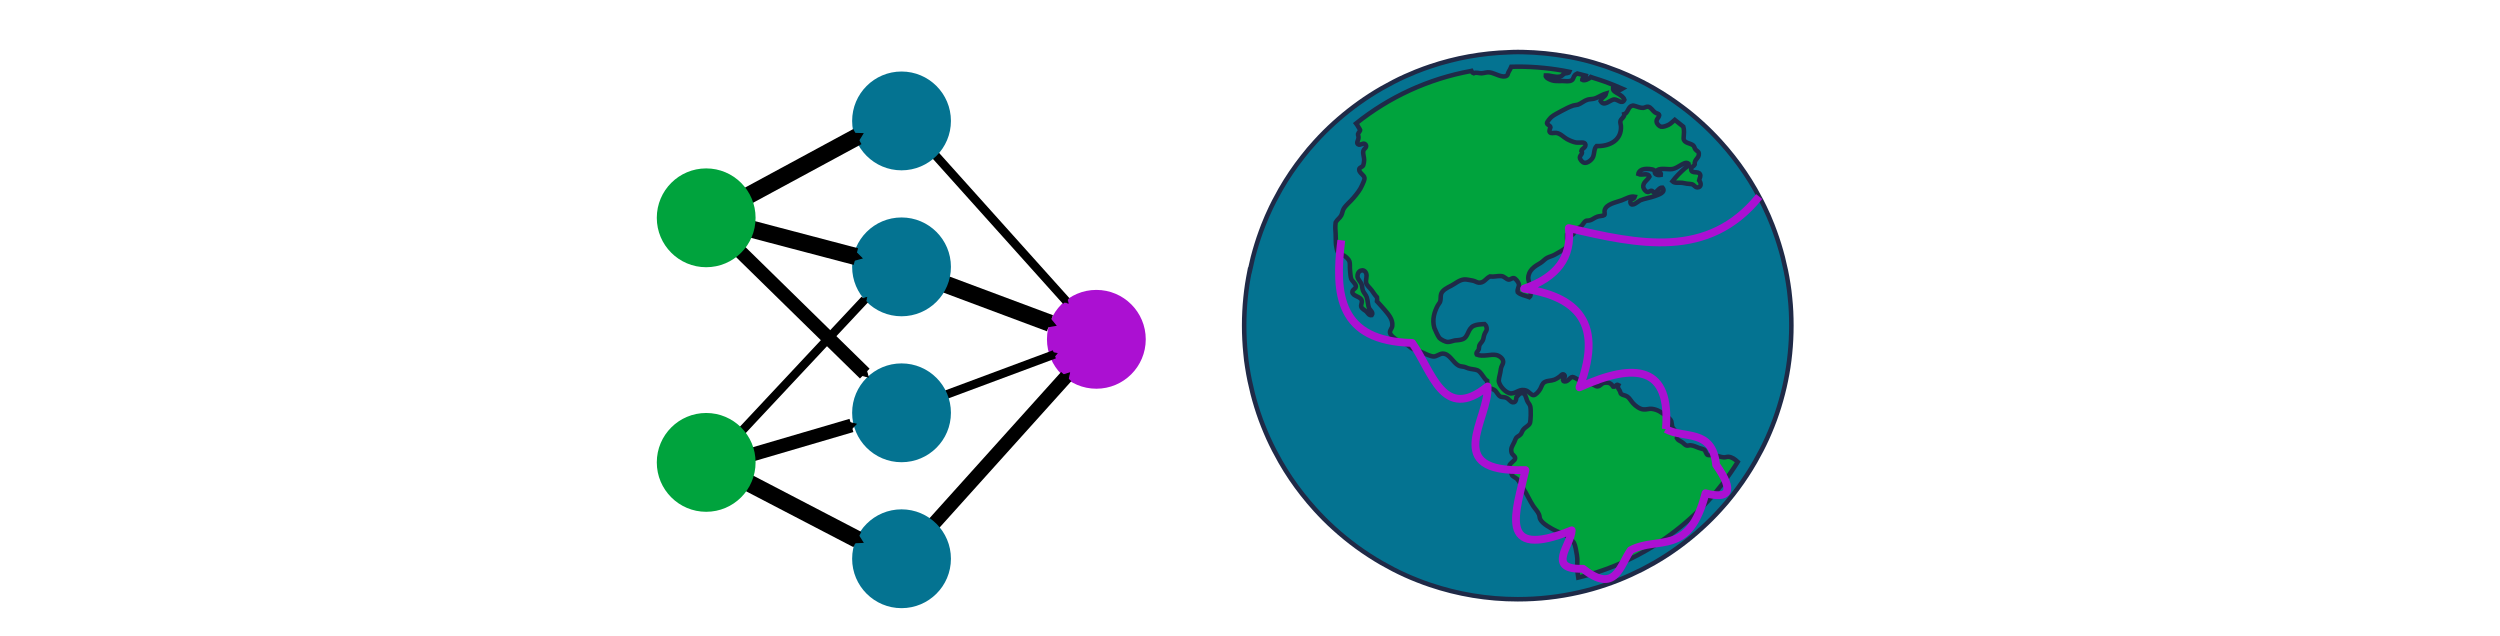 <?xml version="1.0" encoding="UTF-8" standalone="no"?>
<svg
   xmlns:dc="http://purl.org/dc/elements/1.1/"
   xmlns:cc="http://creativecommons.org/ns#"
   xmlns:rdf="http://www.w3.org/1999/02/22-rdf-syntax-ns#"
   xmlns:svg="http://www.w3.org/2000/svg"
   xmlns="http://www.w3.org/2000/svg"
   xmlns:sodipodi="http://sodipodi.sourceforge.net/DTD/sodipodi-0.dtd"
   xmlns:inkscape="http://www.inkscape.org/namespaces/inkscape"
   viewBox="0 0 71.25 18.125"
   version="1.1"
   id="svg15"
   sodipodi:docname="home.svg"
   width="1140"
   height="290"
   inkscape:version="0.92.2 (5c3e80d, 2017-08-06)">
  <sodipodi:namedview
     pagecolor="#ffffff"
     bordercolor="#666666"
     borderopacity="1"
     objecttolerance="10"
     gridtolerance="10"
     guidetolerance="10"
     inkscape:pageopacity="0"
     inkscape:pageshadow="2"
     inkscape:window-width="1920"
     inkscape:window-height="1057"
     id="namedview17"
     showgrid="false"
     inkscape:document-units="px"
     units="px"
     inkscape:zoom="0.921875"
     inkscape:cx="494.33641"
     inkscape:cy="77.287323"
     inkscape:window-x="-8"
     inkscape:window-y="-8"
     inkscape:window-maximized="1"
     inkscape:current-layer="g13" />
  <defs
     id="defs7">
    <linearGradient
       id="0"
       x1="451.69"
       y1="556.79"
       x2="451.34"
       y2="528.79"
       gradientUnits="userSpaceOnUse"
       gradientTransform="translate(-20.159,-10.283)">
      <stop
         stop-color="#8798a9"
         id="stop2" />
      <stop
         offset="1"
         stop-color="#aeb6be"
         id="stop4" />
    </linearGradient>
    <marker
       style="overflow:visible"
       id="TriangleOutS"
       orient="auto"
       refY="0"
       refX="0">
      <path
         inkscape:connector-curvature="0"
         style="fill-rule:evenodd;stroke:#000000;stroke-width:1pt;marker-start:none"
         id="path3322"
         transform="scale(0.2)"
         d="M 5.77,0 -2.88,5 V -5 Z" />
    </marker>
    <marker
       style="overflow:visible"
       id="marker1068"
       orient="auto"
       refY="0"
       refX="0">
      <path
         inkscape:connector-curvature="0"
         style="fill-rule:evenodd;stroke:#000000;stroke-width:1pt;marker-start:none"
         id="path1066"
         transform="scale(0.2)"
         d="M 5.77,0 -2.88,5 V -5 Z" />
    </marker>
    <marker
       style="overflow:visible"
       id="marker1072"
       orient="auto"
       refY="0"
       refX="0">
      <path
         inkscape:connector-curvature="0"
         style="fill-rule:evenodd;stroke:#000000;stroke-width:1pt;marker-start:none"
         id="path1070"
         transform="scale(0.2)"
         d="M 5.77,0 -2.88,5 V -5 Z" />
    </marker>
    <marker
       style="overflow:visible"
       id="marker1076"
       orient="auto"
       refY="0"
       refX="0">
      <path
         inkscape:connector-curvature="0"
         style="fill-rule:evenodd;stroke:#000000;stroke-width:1pt;marker-start:none"
         id="path1074"
         transform="scale(0.2)"
         d="M 5.77,0 -2.88,5 V -5 Z" />
    </marker>
    <marker
       style="overflow:visible"
       id="marker1080"
       orient="auto"
       refY="0"
       refX="0">
      <path
         inkscape:connector-curvature="0"
         style="fill-rule:evenodd;stroke:#000000;stroke-width:1pt;marker-start:none"
         id="path1078"
         transform="scale(0.2)"
         d="M 5.77,0 -2.88,5 V -5 Z" />
    </marker>
    <marker
       style="overflow:visible"
       id="marker1084"
       orient="auto"
       refY="0"
       refX="0">
      <path
         inkscape:connector-curvature="0"
         style="fill-rule:evenodd;stroke:#000000;stroke-width:1pt;marker-start:none"
         id="path1082"
         transform="scale(0.2)"
         d="M 5.77,0 -2.88,5 V -5 Z" />
    </marker>
    <marker
       style="overflow:visible"
       id="marker1088"
       orient="auto"
       refY="0"
       refX="0">
      <path
         inkscape:connector-curvature="0"
         style="fill-rule:evenodd;stroke:#000000;stroke-width:1pt;marker-start:none"
         id="path1086"
         transform="scale(0.2)"
         d="M 5.77,0 -2.88,5 V -5 Z" />
    </marker>
    <marker
       style="overflow:visible"
       id="marker1092"
       orient="auto"
       refY="0"
       refX="0">
      <path
         inkscape:connector-curvature="0"
         style="fill-rule:evenodd;stroke:#000000;stroke-width:1pt;marker-start:none"
         id="path1090"
         transform="scale(0.2)"
         d="M 5.77,0 -2.88,5 V -5 Z" />
    </marker>
    <marker
       style="overflow:visible"
       id="marker1096"
       orient="auto"
       refY="0"
       refX="0">
      <path
         inkscape:connector-curvature="0"
         style="fill-rule:evenodd;stroke:#000000;stroke-width:1pt;marker-start:none"
         id="path1094"
         transform="scale(0.2)"
         d="M 5.77,0 -2.88,5 V -5 Z" />
    </marker>
    <marker
       style="overflow:visible"
       id="marker1100"
       orient="auto"
       refY="0"
       refX="0">
      <path
         inkscape:connector-curvature="0"
         style="fill-rule:evenodd;stroke:#000000;stroke-width:1pt;marker-start:none"
         id="path1098"
         transform="scale(0.2)"
         d="M 5.77,0 -2.88,5 V -5 Z" />
    </marker>
  </defs>
  <g
     transform="translate(-435.34,-533.165)"
     id="g13"
     style="stroke:#1f2a47">
    <g
       id="g949"
       transform="matrix(2.227,0,0,2.227,-535.342,-676.179)">
      <g
         transform="matrix(0.022,0,0,0.022,443.452,542.384)"
         id="g2406">
        <path
           d="m 143.963,136.445 c 0.005,15.872 -12.861,28.742 -28.733,28.742 -15.872,0 -28.738,-12.87 -28.733,-28.742 -0.005,-15.872 12.86,-28.742 28.733,-28.742 15.872,0 28.738,12.87 28.733,28.742 z"
           transform="translate(177.88,90.628)"
           id="path3160"
           style="opacity:1;fill:#ab10d2;fill-opacity:1;fill-rule:nonzero;stroke:none;stroke-width:1;stroke-linecap:butt;stroke-linejoin:miter;stroke-miterlimit:4;stroke-dasharray:1, 1;stroke-dashoffset:0;stroke-opacity:1"
           inkscape:connector-curvature="0" />
        <path
           d="m 190.276,343.528 85.306,-94.784"
           id="path6080"
           style="fill:none;fill-rule:evenodd;stroke:#000000;stroke-width:8;stroke-linecap:butt;stroke-linejoin:miter;stroke-miterlimit:4;stroke-dasharray:none;stroke-opacity:1;marker-end:url(#TriangleOutS)"
           inkscape:connector-curvature="0" />
        <path
           d="m 143.963,136.445 c 0.005,15.872 -12.861,28.742 -28.733,28.742 -15.872,0 -28.738,-12.87 -28.733,-28.742 -0.005,-15.872 12.86,-28.742 28.733,-28.742 15.872,0 28.738,12.87 28.733,28.742 z"
           transform="translate(64.551,218.276)"
           id="path3166"
           style="opacity:1;fill:#047391;fill-opacity:1;fill-rule:nonzero;stroke:none;stroke-width:1;stroke-linecap:butt;stroke-linejoin:miter;stroke-miterlimit:4;stroke-dasharray:1, 1;stroke-dashoffset:0;stroke-opacity:1"
           inkscape:connector-curvature="0" />
        <path
           d="m 180.797,185.841 85.306,31.882"
           id="path6076"
           style="fill:none;fill-rule:evenodd;stroke:#000000;stroke-width:10;stroke-linecap:butt;stroke-linejoin:miter;stroke-miterlimit:4;stroke-dasharray:none;stroke-opacity:1;marker-end:url(#TriangleOutS)"
           inkscape:connector-curvature="0" />
        <path
           d="m 69.641,299.583 84.444,43.945"
           id="path6078"
           style="fill:none;fill-rule:evenodd;stroke:#000000;stroke-width:10;stroke-linecap:butt;stroke-linejoin:miter;stroke-miterlimit:4;stroke-dasharray:none;stroke-opacity:1;marker-end:url(#TriangleOutS)"
           inkscape:connector-curvature="0" />
        <path
           d="m 143.963,136.445 c 0.005,15.872 -12.861,28.742 -28.733,28.742 -15.872,0 -28.738,-12.87 -28.733,-28.742 -0.005,-15.872 12.86,-28.742 28.733,-28.742 15.872,0 28.738,12.87 28.733,28.742 z"
           transform="translate(64.551,48.485)"
           id="path3156"
           style="opacity:1;fill:#047391;fill-opacity:1;fill-rule:nonzero;stroke:none;stroke-width:1;stroke-linecap:butt;stroke-linejoin:miter;stroke-miterlimit:4;stroke-dasharray:1, 1;stroke-dashoffset:0;stroke-opacity:1"
           inkscape:connector-curvature="0" />
        <path
           d="M 70.503,297.859 158.394,203.937"
           id="path6086"
           style="fill:none;fill-rule:evenodd;stroke:#000000;stroke-width:5;stroke-linecap:butt;stroke-linejoin:miter;stroke-miterlimit:4;stroke-dasharray:none;stroke-opacity:1;marker-end:url(#TriangleOutS)"
           inkscape:connector-curvature="0" />
        <path
           d="m 187.691,265.977 80.998,-30.159"
           id="path6088"
           style="fill:none;fill-rule:evenodd;stroke:#000000;stroke-width:5;stroke-linecap:butt;stroke-linejoin:miter;stroke-miterlimit:4;stroke-dasharray:none;stroke-opacity:1;marker-end:url(#TriangleOutS)"
           inkscape:connector-curvature="0" />
        <path
           d="m 143.963,136.445 c 0.005,15.872 -12.861,28.742 -28.733,28.742 -15.872,0 -28.738,-12.87 -28.733,-28.742 -0.005,-15.872 12.86,-28.742 28.733,-28.742 15.872,0 28.738,12.87 28.733,28.742 z"
           transform="translate(64.551,133.381)"
           id="path3164"
           style="opacity:1;fill:#047391;fill-opacity:1;fill-rule:nonzero;stroke:none;stroke-width:1;stroke-linecap:butt;stroke-linejoin:miter;stroke-miterlimit:4;stroke-dasharray:1, 1;stroke-dashoffset:0;stroke-opacity:1"
           inkscape:connector-curvature="0" />
        <path
           d="M 71.364,300.444 150.639,277.179"
           id="path6084"
           style="fill:none;fill-rule:evenodd;stroke:#000000;stroke-width:8;stroke-linecap:butt;stroke-linejoin:miter;stroke-miterlimit:4;stroke-dasharray:none;stroke-opacity:1;marker-end:url(#TriangleOutS)"
           inkscape:connector-curvature="0" />
        <path
           d="m 143.963,136.445 c 0.005,15.872 -12.861,28.742 -28.733,28.742 -15.872,0 -28.738,-12.87 -28.733,-28.742 -0.005,-15.872 12.86,-28.742 28.733,-28.742 15.872,0 28.738,12.87 28.733,28.742 z"
           transform="translate(-49.083,162.221)"
           id="path3162"
           style="opacity:1;fill:#00a33d;fill-opacity:1;fill-rule:nonzero;stroke:none;stroke-width:1;stroke-linecap:butt;stroke-linejoin:miter;stroke-miterlimit:4;stroke-dasharray:1, 1;stroke-dashoffset:0;stroke-opacity:1"
           inkscape:connector-curvature="0" />
        <path
           d="m 73.088,163.438 85.306,83.583"
           id="path6082"
           style="fill:none;fill-rule:evenodd;stroke:#000000;stroke-width:8;stroke-linecap:butt;stroke-linejoin:miter;stroke-miterlimit:4;stroke-dasharray:none;stroke-opacity:1;marker-end:url(#TriangleOutS)"
           inkscape:connector-curvature="0" />
        <path
           d="m 185.106,103.982 90.476,100.816"
           id="path6090"
           style="fill:none;fill-rule:evenodd;stroke:#000000;stroke-width:5;stroke-linecap:butt;stroke-linejoin:miter;stroke-miterlimit:4;stroke-dasharray:none;stroke-opacity:1;marker-end:url(#TriangleOutS)"
           inkscape:connector-curvature="0" />
        <path
           d="m 143.963,136.445 c 0.005,15.872 -12.861,28.742 -28.733,28.742 -15.872,0 -28.738,-12.87 -28.733,-28.742 -0.005,-15.872 12.86,-28.742 28.733,-28.742 15.872,0 28.738,12.87 28.733,28.742 z"
           transform="translate(64.551,-36.41)"
           id="path3158"
           style="opacity:1;fill:#047391;fill-opacity:1;fill-rule:nonzero;stroke:none;stroke-width:1;stroke-linecap:butt;stroke-linejoin:miter;stroke-miterlimit:4;stroke-dasharray:1, 1;stroke-dashoffset:0;stroke-opacity:1"
           inkscape:connector-curvature="0" />
        <path
           d="M 69.641,154.821 154.085,109.152"
           id="path3168"
           style="fill:none;fill-rule:evenodd;stroke:#000000;stroke-width:10;stroke-linecap:butt;stroke-linejoin:miter;stroke-miterlimit:4;stroke-dasharray:none;stroke-opacity:1;marker-end:url(#TriangleOutS)"
           inkscape:connector-curvature="0" />
        <path
           d="m 71.364,157.406 81.859,21.542"
           id="path6092"
           style="fill:none;fill-rule:evenodd;stroke:#000000;stroke-width:10;stroke-linecap:butt;stroke-linejoin:miter;stroke-miterlimit:4;stroke-dasharray:none;stroke-opacity:1;marker-end:url(#TriangleOutS)"
           inkscape:connector-curvature="0" />
        <path
           d="m 143.963,136.445 c 0.005,15.872 -12.861,28.742 -28.733,28.742 -15.872,0 -28.738,-12.87 -28.733,-28.742 -0.005,-15.872 12.86,-28.742 28.733,-28.742 15.872,0 28.738,12.87 28.733,28.742 z"
           transform="translate(-49.083,19.95)"
           id="path2384"
           style="opacity:1;fill:#00a33d;fill-opacity:1;fill-rule:nonzero;stroke:none;stroke-width:1;stroke-linecap:butt;stroke-linejoin:miter;stroke-miterlimit:4;stroke-dasharray:1, 1;stroke-dashoffset:0;stroke-opacity:1"
           inkscape:connector-curvature="0" />
      </g>
      <g
         id="g924">
        <g
           id="g1025"
           transform="translate(-0.881,-0.203)">
          <path
             inkscape:connector-curvature="0"
             id="path1013"
             d="m 452.744,546.702 c -0.011,0.057 -0.022,0.114 -0.031,0.172 -0.009,0.058 -0.016,0.116 -0.022,0.175 -0.012,0.118 -0.018,0.237 -0.018,0.358 0,0.121 0.006,0.24 0.018,0.358 0.004,0.059 0.013,0.117 0.022,0.175 0.009,0.058 0.019,0.115 0.031,0.172 0.012,0.057 0.025,0.113 0.039,0.169 0.029,0.112 0.063,0.222 0.102,0.329 0.02,0.054 0.041,0.107 0.063,0.159 0.022,0.052 0.045,0.104 0.07,0.155 0.012,0.025 0.025,0.051 0.038,0.076 0.026,0.05 0.053,0.1 0.081,0.149 0.084,0.147 0.179,0.287 0.283,0.419 0.052,0.066 0.106,0.13 0.163,0.193 0.038,0.041 0.076,0.082 0.116,0.122 0.04,0.04 0.08,0.078 0.122,0.116 0.187,0.17 0.391,0.319 0.611,0.446 0.049,0.028 0.099,0.055 0.149,0.081 0.101,0.052 0.204,0.099 0.31,0.14 0.053,0.021 0.107,0.041 0.161,0.059 0.352,0.119 0.73,0.184 1.123,0.184 0.268,0 0.528,-0.03 0.779,-0.087 0.117,-0.026 0.232,-0.059 0.344,-0.097 0.054,-0.018 0.108,-0.038 0.161,-0.059 0.106,-0.042 0.209,-0.089 0.31,-0.14 0.05,-0.026 0.1,-0.053 0.149,-0.081 0.22,-0.126 0.425,-0.276 0.611,-0.446 0.042,-0.038 0.082,-0.076 0.122,-0.116 0.04,-0.04 0.078,-0.08 0.116,-0.122 0.057,-0.062 0.111,-0.126 0.163,-0.193 0.082,-0.105 0.158,-0.214 0.228,-0.328 0.018,-0.03 0.037,-0.06 0.054,-0.091 0.028,-0.049 0.055,-0.099 0.081,-0.149 0.013,-0.025 0.025,-0.051 0.038,-0.076 0.025,-0.051 0.048,-0.103 0.07,-0.155 0.022,-0.052 0.043,-0.105 0.063,-0.159 0.039,-0.107 0.073,-0.217 0.102,-0.329 0.014,-0.056 0.028,-0.112 0.039,-0.169 0.012,-0.057 0.022,-0.114 0.031,-0.172 0.009,-0.058 0.016,-0.116 0.022,-0.175 0.012,-0.118 0.018,-0.237 0.018,-0.358 0,-0.121 -0.005,-0.24 -0.018,-0.358 -0.005,-0.059 -0.013,-0.117 -0.022,-0.175 -0.009,-0.058 -0.019,-0.115 -0.031,-0.172 -0.012,-0.057 -0.025,-0.113 -0.039,-0.169 -0.029,-0.112 -0.063,-0.222 -0.102,-0.329 -0.01,-0.027 -0.02,-0.053 -0.03,-0.08 -0.031,-0.08 -0.065,-0.158 -0.102,-0.234 -0.012,-0.025 -0.025,-0.051 -0.038,-0.076 -0.026,-0.05 -0.053,-0.1 -0.081,-0.149 -0.084,-0.147 -0.179,-0.287 -0.283,-0.419 -0.052,-0.066 -0.106,-0.13 -0.163,-0.193 -0.038,-0.041 -0.076,-0.082 -0.116,-0.122 -0.04,-0.04 -0.08,-0.078 -0.122,-0.116 -0.08,-0.073 -0.164,-0.142 -0.251,-0.207 -0.115,-0.086 -0.235,-0.166 -0.36,-0.238 -0.049,-0.028 -0.098,-0.055 -0.149,-0.081 -0.023,-0.012 -0.046,-0.023 -0.069,-0.034 -0.028,-0.013 -0.056,-0.027 -0.084,-0.039 -0.012,-0.005 -0.024,-0.01 -0.035,-0.016 -0.04,-0.018 -0.081,-0.035 -0.121,-0.051 -5.5e-4,-2.4e-4 -0.002,-4.1e-4 -0.003,-5.8e-4 -0.044,-0.017 -0.088,-0.033 -0.132,-0.049 -0.009,-0.005 -0.018,-0.005 -0.027,-0.01 -0.104,-0.035 -0.209,-0.066 -0.317,-0.091 -0.034,-0.008 -0.067,-0.016 -0.102,-0.022 -0.024,-0.006 -0.049,-0.01 -0.074,-0.014 -0.184,-0.033 -0.373,-0.052 -0.566,-0.056 -0.021,-3.7e-4 -0.043,-5.8e-4 -0.064,-5.8e-4 -0.036,0 -0.072,5.8e-4 -0.108,0.003 -0.354,0.011 -0.694,0.074 -1.014,0.182 -0.054,0.018 -0.108,0.038 -0.161,0.059 -0.016,0.005 -0.032,0.013 -0.049,0.02 -0.036,0.015 -0.073,0.03 -0.108,0.046 -0.052,0.023 -0.103,0.048 -0.153,0.074 -0.05,0.026 -0.1,0.053 -0.149,0.081 -0.197,0.113 -0.381,0.245 -0.551,0.392 -0.02,0.018 -0.04,0.035 -0.06,0.053 -0.042,0.038 -0.082,0.076 -0.122,0.116 -0.04,0.04 -0.078,0.08 -0.116,0.122 -0.057,0.062 -0.111,0.126 -0.163,0.193 -0.104,0.132 -0.199,0.272 -0.283,0.419 -0.028,0.049 -0.055,0.099 -0.081,0.149 -0.013,0.025 -0.025,0.051 -0.038,0.076 -0.037,0.077 -0.071,0.155 -0.102,0.234 -0.01,0.026 -0.021,0.053 -0.03,0.08 -0.039,0.107 -0.073,0.217 -0.102,0.329 -0.014,0.056 -0.027,0.112 -0.039,0.169 z"
             style="fill:#047391;fill-opacity:1;stroke-width:0.058;stroke-miterlimit:4;stroke-dasharray:none" />
          <path
             inkscape:connector-curvature="0"
             id="path11"
             d="m 455.581,544.148 c 0.006,0.012 0.013,0.025 0.029,0.03 0.033,-0.017 0.065,0.002 0.102,0 0.035,-0.002 0.067,-0.017 0.105,-0.011 0.069,0.011 0.164,0.078 0.218,0.041 0.013,-0.009 0.01,-0.025 0.023,-0.049 0.01,-0.019 0.025,-0.04 0.034,-0.064 0.027,-6e-4 0.055,-0.002 0.082,-0.002 0.226,0 0.448,0.023 0.661,0.066 -0.009,0.024 -0.038,0.013 -0.063,0.024 -0.023,0.011 -0.032,0.033 -0.056,0.037 -0.068,0.013 -0.125,-0.017 -0.184,-0.015 -0.004,0.025 0.029,0.041 0.045,0.049 0.054,0.028 0.097,0.024 0.173,0.023 0.039,-6e-4 0.083,0.012 0.117,-0.011 0.021,-0.014 0.02,-0.046 0.038,-0.064 0.007,-0.007 0.018,-0.015 0.031,-0.021 0.037,0.009 0.074,0.018 0.111,0.028 -0.005,0.025 -0.047,0.019 -0.048,0.053 0.026,0.016 0.087,-0.009 0.11,-0.035 0.009,0.004 0.018,0.005 0.027,0.008 0.053,0.016 0.106,0.034 0.158,0.052 0.074,0.027 0.147,0.056 0.219,0.088 -0.014,0.008 -0.028,0.018 -0.041,0.018 -0.031,-2e-4 -0.044,-0.042 -0.079,-0.026 -0.005,0.04 0.043,0.057 0.071,0.075 0.031,0.02 0.064,0.04 0.075,0.075 -0.031,0.065 -0.079,-0.004 -0.128,-0.004 -0.053,-3.8e-4 -0.131,0.101 -0.177,0.019 0.011,-0.044 0.06,-0.051 0.071,-0.094 -0.01,0.003 -0.02,0.004 -0.03,0.009 -0.018,0.007 -0.035,0.017 -0.054,0.026 -0.024,0.013 -0.049,0.026 -0.078,0.032 -0.026,0.005 -0.052,0.004 -0.075,0.011 -0.045,0.013 -0.076,0.046 -0.124,0.064 -0.018,0.005 -0.041,0.005 -0.06,0.011 -0.045,0.015 -0.1,0.042 -0.147,0.068 -0.048,0.026 -0.102,0.053 -0.132,0.079 -0.016,0.014 -0.058,0.063 -0.057,0.079 0.003,0.022 0.044,0.03 0.045,0.053 -0.002,0.014 -0.024,0.044 -0.007,0.064 0.015,0.018 0.046,0.005 0.079,0.007 0.057,0.007 0.095,0.055 0.139,0.079 0.033,0.018 0.083,0.04 0.12,0.045 0.052,0.005 0.109,-0.015 0.117,0.026 0.005,0.04 -0.049,0.054 -0.053,0.079 0.028,0.037 -0.019,0.054 -0.019,0.086 10e-6,0.026 0.032,0.065 0.06,0.068 0.038,0.006 0.093,-0.037 0.109,-0.075 0.019,-0.045 0.011,-0.106 0.045,-0.139 0.175,0.005 0.324,-0.08 0.312,-0.259 -0.002,-0.018 -0.011,-0.041 -0.007,-0.06 0.004,-0.029 0.056,-0.053 0.049,-0.09 0.019,-0.005 0.03,-0.021 0.04,-0.038 0.014,-0.026 0.026,-0.055 0.052,-0.065 0.003,-5.8e-4 0.005,-0.003 0.005,-0.004 0.015,-0.006 0.032,-4.2e-4 0.048,0.005 0.03,0.009 0.063,0.024 0.099,0.022 0.018,-0.002 0.042,-0.018 0.06,-0.015 0.037,0.005 0.059,0.05 0.087,0.071 0.024,0.019 0.05,0.013 0.057,0.037 -0.007,0.042 -0.036,0.043 -0.034,0.082 5e-5,4.1e-4 -3e-5,5.9e-4 -3e-5,0.002 0.005,0.034 0.039,0.06 0.057,0.064 0.027,0.005 0.067,-0.01 0.094,-0.023 0.03,-0.014 0.057,-0.044 0.082,-0.065 0.037,0.028 0.073,0.057 0.109,0.087 0.005,0.017 0.007,0.032 0.008,0.042 0.004,0.041 -0.004,0.072 -0.004,0.109 0.004,0.063 0.085,0.057 0.124,0.09 0.012,0.01 0.017,0.036 0.026,0.049 0.019,0.025 0.042,0.025 0.045,0.052 0.007,0.065 -0.059,0.07 -0.053,0.143 -0.014,0.028 -0.048,0.026 -0.045,0.064 0.004,0.059 0.09,0.014 0.113,0.06 0.013,0.025 -0.004,0.043 -0.011,0.079 0.029,0.035 0.029,0.09 -0.022,0.09 -0.031,0 -0.04,-0.033 -0.072,-0.041 -0.018,-0.004 -0.041,-0.004 -0.064,-0.007 -0.019,-0.004 -0.042,-0.009 -0.06,-0.011 -0.046,-0.004 -0.097,0.008 -0.124,-0.019 0.045,-0.059 0.104,-0.118 0.162,-0.169 0.017,-0.015 0.054,-0.026 0.045,-0.056 -0.032,-0.028 -0.071,0.003 -0.102,0.019 -0.032,0.018 -0.07,0.044 -0.105,0.049 -0.062,0.009 -0.145,-0.018 -0.196,0.015 -0.007,0.028 0.058,0.017 0.049,0.06 -0.025,0.004 -0.049,0.005 -0.068,-0.011 -0.017,-0.016 -0.007,-0.039 -0.019,-0.049 -0.019,-0.016 -0.092,-0.02 -0.124,-0.015 -0.04,0.005 -0.074,0.03 -0.079,0.064 0.048,0.022 0.126,-0.023 0.143,0.034 -0.026,0.047 -0.087,0.072 -0.079,0.135 0.005,0.024 0.032,0.057 0.053,0.06 0.021,0.005 0.032,-0.017 0.053,-0.015 0.021,0.003 0.016,0.026 0.041,0.023 0.036,-0.015 0.056,-0.066 0.098,-0.064 0.05,0.06 -0.045,0.09 -0.098,0.109 -0.06,0.022 -0.138,0.033 -0.184,0.053 -0.024,0.01 -0.115,0.098 -0.128,0.03 -0.009,-0.049 0.045,-0.035 0.057,-0.075 -0.058,-0.011 -0.112,0.025 -0.165,0.045 -0.076,0.029 -0.204,0.047 -0.222,0.131 -0.004,0.017 0.007,0.049 -0.004,0.06 -0.009,0.009 -0.063,0.011 -0.087,0.019 -0.036,0.012 -0.068,0.039 -0.09,0.045 -0.017,0.006 -0.042,0.006 -0.053,0.007 -0.03,0.012 -0.041,0.052 -0.075,0.079 -0.014,0.011 -0.045,0.019 -0.057,0.03 -0.019,0.019 -0.022,0.068 -0.056,0.075 -0.022,0.003 -0.04,-0.016 -0.06,-0.004 -0.004,0.048 0.017,0.113 -0.006,0.161 -0.044,0.036 -0.093,0.062 -0.15,0.094 -0.032,0.018 -0.06,0.022 -0.098,0.041 -0.027,0.013 -0.052,0.045 -0.083,0.064 -0.072,0.042 -0.159,0.092 -0.158,0.199 1e-5,0.023 0.012,0.048 0.015,0.075 0.003,0.016 -0.003,0.032 0,0.049 0.004,0.039 0.033,0.089 0,0.116 -0.051,-0.021 -0.115,-0.028 -0.15,-0.064 -0.01,-0.037 0.02,-0.068 0.015,-0.101 -0.004,-0.027 -0.042,-0.075 -0.064,-0.079 -0.023,-0.005 -0.044,0.021 -0.068,0.019 -0.028,-0.004 -0.054,-0.041 -0.09,-0.045 -0.053,-0.005 -0.092,0.012 -0.15,0.005 -0.057,0.03 -0.073,0.084 -0.143,0.079 -0.024,-0.003 -0.047,-0.021 -0.075,-0.026 -0.031,-0.005 -0.077,-0.017 -0.109,-0.015 -0.064,0.006 -0.11,0.05 -0.165,0.079 -0.049,0.025 -0.117,0.057 -0.132,0.109 -0.008,0.028 -0.002,0.068 -0.011,0.094 -0.005,0.017 -0.021,0.032 -0.03,0.049 -0.042,0.077 -0.077,0.179 -0.045,0.289 0.005,0.016 0.047,0.109 0.064,0.128 0.019,0.021 0.076,0.052 0.109,0.052 0.028,5.5e-4 0.06,-0.014 0.087,-0.019 0.031,-0.004 0.07,-0.004 0.098,-0.015 0.081,-0.026 0.065,-0.136 0.147,-0.173 0.035,-0.016 0.077,-0.019 0.139,-0.022 0.02,0.017 0.029,0.046 0.026,0.071 -0.004,0.019 -0.02,0.036 -0.03,0.064 -0.009,0.024 -0.01,0.052 -0.019,0.071 -0.011,0.025 -0.036,0.044 -0.045,0.068 -0.004,0.015 -0.004,0.035 -0.007,0.049 -0.009,0.025 -0.042,0.042 -0.026,0.068 0.081,0.032 0.178,-0.009 0.248,0.005 0.03,0.004 0.091,0.041 0.09,0.086 -3.6e-4,0.034 -0.026,0.057 -0.03,0.094 -0.004,0.047 -0.024,0.105 -0.026,0.143 -0.005,0.062 0.092,0.17 0.158,0.169 0.072,-0.002 0.113,-0.071 0.199,-0.034 0.029,0.012 0.059,0.059 0.09,0.056 0.026,-0.003 0.065,-0.047 0.083,-0.079 0.021,-0.038 0.023,-0.071 0.06,-0.09 0.041,-0.021 0.073,-0.011 0.124,-0.03 0.023,-0.009 0.043,-0.023 0.064,-0.038 0.018,-0.013 0.037,-0.045 0.06,-0.023 0.03,0.03 -0.037,0.047 -0.011,0.079 0.052,0.028 0.079,-0.051 0.117,-0.052 0.012,-3.8e-4 0.054,0.023 0.075,0.037 0.029,0.019 0.039,0.046 0.071,0.052 0.021,0.005 0.054,-0.008 0.083,-0.005 0.038,0.005 0.061,0.038 0.09,0.037 0.035,-0.002 0.052,-0.04 0.083,-0.045 0.066,-0.012 0.091,0.007 0.12,0.049 0.033,0.005 0.034,-0.038 0.064,-0.022 -0.016,0.033 0.005,0.048 0.019,0.075 0.009,0.018 0.007,0.03 0.015,0.038 0.018,0.017 0.053,0.017 0.079,0.034 0.028,0.017 0.043,0.05 0.075,0.086 0.033,0.037 0.088,0.076 0.132,0.079 0.041,0.005 0.075,-0.012 0.109,-0.007 0.078,0.01 0.126,0.048 0.181,0.09 0.03,0.023 0.058,0.04 0.068,0.068 0.006,0.02 0.006,0.046 0.011,0.068 0.017,0.047 0.085,0.069 0.06,0.15 0.011,0.024 0.037,0.032 0.064,0.049 0.022,0.013 0.04,0.041 0.064,0.045 0.015,0.004 0.032,-0.005 0.045,-0.004 0.043,0.004 0.072,0.02 0.109,0.034 0.023,0.009 0.052,0.012 0.068,0.023 0.019,0.013 0.022,0.056 0.045,0.068 0.015,0.007 0.05,-0.005 0.075,0 0.04,0.005 0.095,0.029 0.132,0.03 0.022,4.8e-4 0.041,-0.009 0.06,-0.007 0.046,0.005 0.082,0.032 0.117,0.065 -0.453,0.73 -1.182,1.273 -2.04,1.48 -0.004,-0.033 -0.012,-0.066 -0.014,-0.099 -0.004,-0.071 0.008,-0.122 -0.004,-0.188 -0.009,-0.05 -0.02,-0.126 -0.038,-0.158 -0.02,-0.035 -0.099,-0.094 -0.139,-0.116 -0.026,-0.015 -0.058,-0.02 -0.087,-0.034 -0.061,-0.03 -0.18,-0.093 -0.207,-0.154 -0.008,-0.017 -0.006,-0.041 -0.015,-0.06 -0.016,-0.038 -0.051,-0.072 -0.075,-0.109 -0.046,-0.071 -0.084,-0.16 -0.132,-0.233 -0.024,-0.037 -0.045,-0.079 -0.071,-0.109 -0.015,-0.017 -0.065,-0.034 -0.071,-0.06 -0.009,-0.035 -0.034,-0.082 -0.03,-0.109 0.005,-0.036 0.075,-0.065 0.075,-0.098 -2e-5,-0.028 -0.037,-0.044 -0.045,-0.068 -0.019,-0.057 0.011,-0.091 0.034,-0.139 0.007,-0.016 0.015,-0.041 0.023,-0.052 0.014,-0.021 0.042,-0.026 0.06,-0.049 0.01,-0.013 0.017,-0.039 0.03,-0.056 0.029,-0.038 0.075,-0.052 0.087,-0.086 0.01,-0.028 0.015,-0.167 0.004,-0.214 -0.006,-0.027 -0.032,-0.049 -0.041,-0.075 -0.017,-0.045 -0.021,-0.095 -0.068,-0.094 -0.029,6e-4 -0.049,0.033 -0.068,0.052 -0.005,0.027 -0.004,0.056 -0.03,0.064 -0.043,0.013 -0.059,-0.045 -0.109,-0.06 -0.02,-0.006 -0.052,-0.006 -0.064,-0.011 -0.036,-0.016 -0.048,-0.07 -0.087,-0.09 -0.032,-0.017 -0.06,-0.011 -0.079,-0.037 -0.008,-0.018 -0.003,-0.051 -0.005,-0.075 -0.041,-0.024 -0.076,-0.114 -0.124,-0.135 -0.032,-0.014 -0.081,-0.013 -0.12,-0.026 -0.019,-0.005 -0.033,-0.015 -0.053,-0.019 -0.024,-0.005 -0.049,-0.005 -0.068,-0.015 -0.074,-0.037 -0.115,-0.156 -0.207,-0.154 -0.039,0.002 -0.077,0.038 -0.113,0.037 -0.035,-1.9e-4 -0.095,-0.028 -0.139,-0.049 -0.046,-0.021 -0.097,-0.033 -0.135,-0.052 -0.031,-0.016 -0.052,-0.044 -0.079,-0.056 -0.021,-0.009 -0.051,-0.011 -0.068,-0.019 -0.024,-0.011 -0.049,-0.036 -0.079,-0.057 -0.028,-0.02 -0.059,-0.05 -0.06,-0.075 -0.002,-0.029 0.027,-0.054 0.03,-0.083 0.01,-0.089 -0.056,-0.154 -0.098,-0.206 -0.031,-0.039 -0.067,-0.073 -0.098,-0.109 0.003,-0.024 0.003,-0.028 0,-0.052 -0.023,-0.023 -0.043,-0.056 -0.068,-0.09 -0.022,-0.031 -0.066,-0.063 -0.071,-0.098 -0.007,-0.042 0.016,-0.079 0,-0.12 -0.027,-0.068 -0.121,-0.037 -0.109,0.053 0.006,0.025 0.038,0.058 0.049,0.083 0.011,0.025 0.009,0.056 0.019,0.086 0.01,0.029 0.039,0.054 0.049,0.086 0.016,0.051 0.015,0.107 0.03,0.139 0.013,0.028 0.06,0.056 0.034,0.09 -0.036,0.007 -0.049,-0.028 -0.071,-0.049 -0.012,-0.011 -0.057,-0.033 -0.064,-0.06 -0.006,-0.022 0.014,-0.052 0.007,-0.079 -0.013,-0.053 -0.12,-0.054 -0.12,-0.109 -1.9e-4,-0.034 0.045,-0.038 0.045,-0.071 3e-4,-0.036 -0.049,-0.067 -0.06,-0.098 -0.01,-0.028 -0.011,-0.073 -0.015,-0.113 -0.004,-0.037 0.002,-0.08 -0.007,-0.109 -0.008,-0.026 -0.046,-0.061 -0.071,-0.075 -0.033,-0.018 -0.059,-0.011 -0.075,-0.037 -0.014,-0.023 -0.023,-0.072 -0.026,-0.098 -0.005,-0.045 -0.002,-0.095 -0.005,-0.143 -0.004,-0.048 -0.007,-0.095 0,-0.146 0.018,-0.036 0.053,-0.054 0.072,-0.09 0.013,-0.025 0.015,-0.056 0.03,-0.083 0.028,-0.049 0.088,-0.094 0.128,-0.143 0.044,-0.052 0.084,-0.102 0.109,-0.161 0.009,-0.021 0.034,-0.068 0.03,-0.094 -0.005,-0.036 -0.073,-0.066 -0.068,-0.109 0.004,-0.026 0.041,-0.026 0.053,-0.052 0.005,-0.013 0.011,-0.051 0.011,-0.068 5.7e-4,-0.036 -0.018,-0.074 -0.011,-0.113 0.005,-0.033 0.055,-0.046 0.03,-0.083 -0.025,-0.036 -0.07,0.019 -0.098,-0.004 -0.025,-0.021 0.005,-0.047 0.007,-0.086 0.002,-0.016 -0.009,-0.033 -0.007,-0.045 0.004,-0.017 0.035,-0.045 0.026,-0.056 -0.013,-0.017 -0.028,-0.052 -0.05,-0.08 0.42,-0.336 0.922,-0.571 1.472,-0.671 z"
             style="fill:#00a33d;fill-opacity:1;stroke-width:0.058;stroke-miterlimit:4;stroke-dasharray:none" />
        </g>
        <path
           id="path918"
           style="fill:none;stroke:#ab10d2;stroke-width:0.1;stroke-linecap:butt;stroke-linejoin:round;stroke-miterlimit:4;stroke-dasharray:none;stroke-opacity:1;paint-order:normal"
           d="m 453.035,546.112 c -0.088,0.693 -0.032,1.291 0.907,1.314 0.255,0.36 0.394,1.019 0.965,0.557 0.026,0.414 -0.599,1.104 0.484,1.07 -0.114,0.519 -0.379,1.165 0.593,0.771 -0.006,0.186 -0.335,0.507 0.144,0.492 0.416,0.33 0.47,-0.037 0.61,-0.237 0.351,-0.188 0.749,0.088 0.958,-0.729 0.293,0.075 0.384,-0.011 0.136,-0.364 -0.047,-0.47 -0.417,-0.329 -0.644,-0.458 m 1.195,-2.975 c -0.651,0.806 -1.542,0.613 -2.436,0.403 0.04,0.371 -0.149,0.63 -0.572,0.775 0.579,0.09 1.055,0.359 0.708,1.263 0.723,-0.329 1.172,-0.265 1.106,0.534"
           inkscape:connector-curvature="0" />
      </g>
    </g>
  </g>
</svg>
